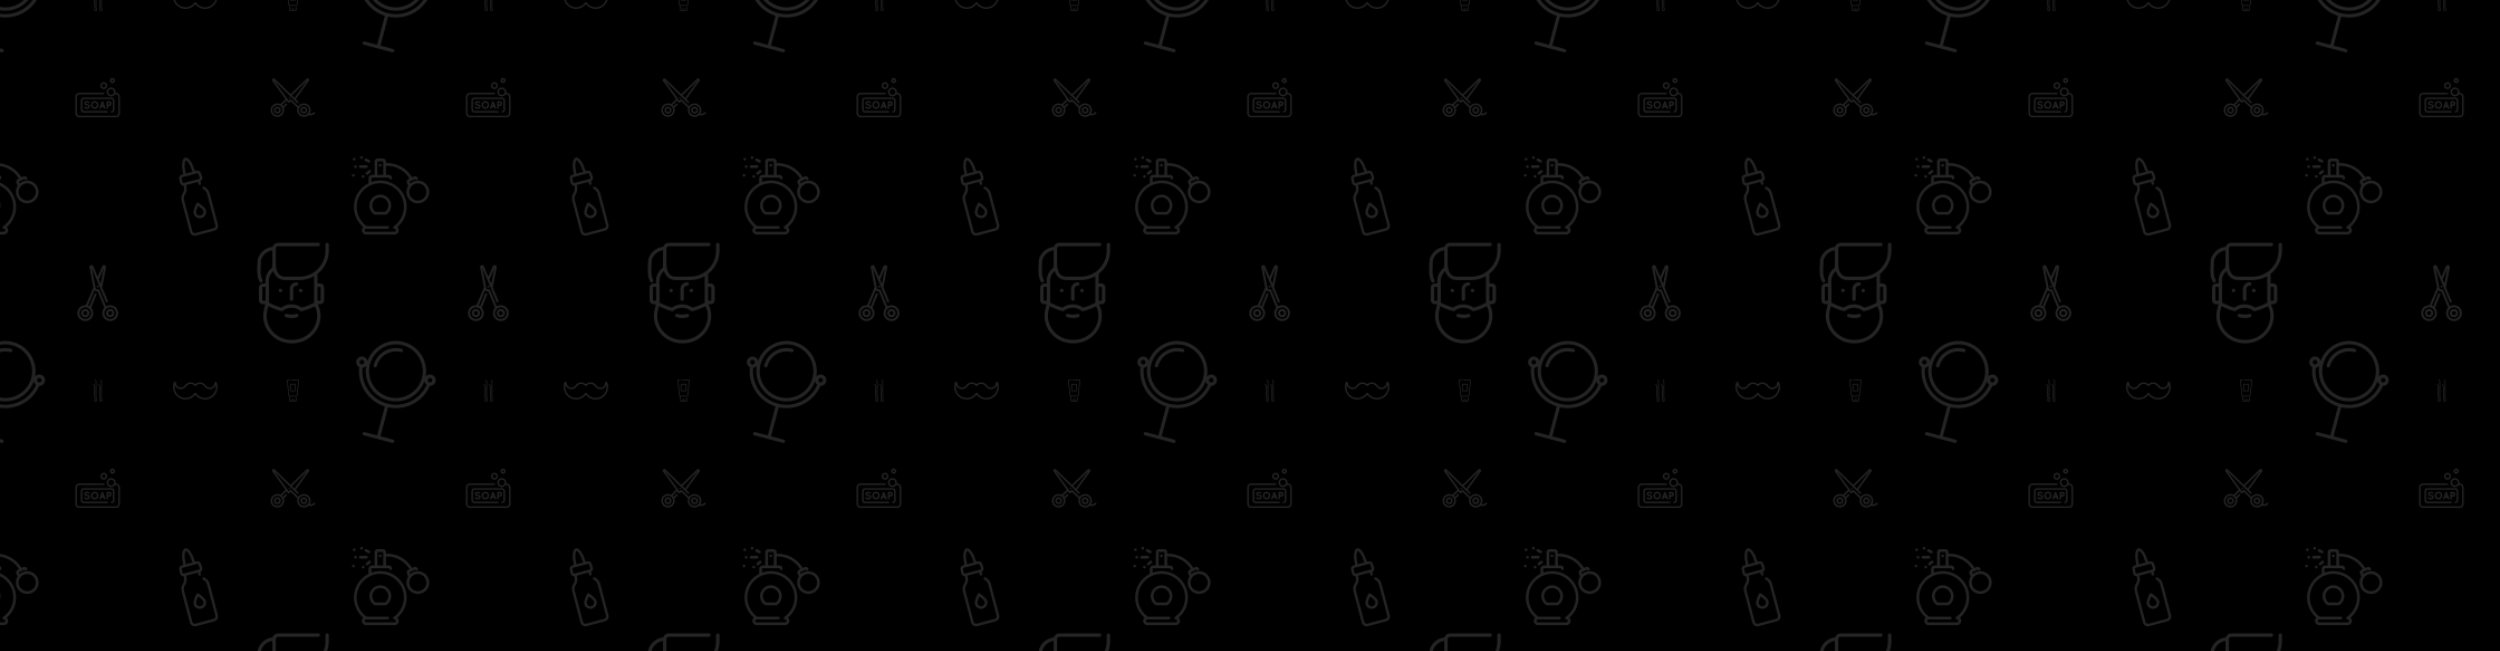 <svg xmlns="http://www.w3.org/2000/svg" xmlns:xlink="http://www.w3.org/1999/xlink" xmlns:fi="http://pattern.flaticon.com/" x="0" y="0" width="1920" height="500" viewBox="0 0 2240 583.333"><rect x="0px" y="0px" width="100%" height="100%" opacity="1" fill="#000000"/><defs><g transform="matrix(0.17 0.045 -0.045 0.17 318.18 294.887)" id="L1_225"><path fill="#252525" d="M255.875,36.15c-64.95,0-117.79,52.84-117.79,117.79c0,4.755,3.854,8.608,8.608,8.608c4.754,0,8.608-3.853,8.608-8.608    c0-55.456,45.117-100.574,100.574-100.574c4.754,0,8.608-3.853,8.608-8.608C264.484,40.003,260.629,36.15,255.875,36.15z"/><path fill="#252525" d="M462.227,142.696c-6.199-14.699-23.203-21.611-37.901-15.413c-6.89,2.906-12.07,8.186-14.99,14.489    C403.111,62.555,336.662,0,255.875,0c-80.629,0-146.97,62.308-153.419,141.302c-6.659-13.735-23.043-20.018-37.269-14.019    c-14.699,6.199-21.615,23.203-15.414,37.901c3.004,7.121,8.6,12.646,15.759,15.557c1.358,0.552,2.742,0.995,4.141,1.334    c13.291,88.953,87.781,155.928,177.594,159.97v152.738h-66.496c-4.754,0-8.608,3.853-8.608,8.608s3.854,8.608,8.608,8.608h150.474    c4.754,0,8.608-3.853,8.608-8.608s-3.854-8.608-8.608-8.608h-66.761V342.045c89.81-4.04,164.273-70.982,177.586-159.914    c1.607-0.374,3.194-0.879,4.745-1.533C461.511,174.398,468.427,157.396,462.227,142.696z M255.875,17.216    c75.39,0,136.725,61.334,136.725,136.724c0,75.391-61.334,136.725-136.725,136.725S119.151,229.331,119.151,153.94    C119.151,78.55,180.484,17.216,255.875,17.216z M80.984,164.734c-5.95,2.515-12.836-0.288-15.348-6.24    c-1.217-2.883-1.237-6.067-0.057-8.966c1.179-2.899,3.416-5.166,6.3-6.383c1.482-0.626,3.021-0.921,4.537-0.921    c4.572,0,8.925,2.693,10.81,7.161C89.737,155.338,86.937,162.223,80.984,164.734z M255.875,325.026    c-84.595,0-155.935-61.441-168.972-144.126c0.257-0.1,0.517-0.195,0.772-0.303c6.732-2.84,11.823-7.947,14.777-14.058    c6.431,79.013,72.781,141.342,153.422,141.342c80.799,0,147.256-62.574,153.464-141.807c3.086,6.682,8.48,11.88,15.332,14.667    c0.063,0.025,0.127,0.047,0.19,0.072C411.861,263.549,340.518,325.026,255.875,325.026z M440.122,164.735    c-5.95,2.512-12.836-0.289-15.348-6.241v0.001c-2.511-5.953,0.289-12.839,6.242-15.349c5.951-2.511,12.836,0.29,15.348,6.242    C448.875,155.339,446.074,162.225,440.122,164.735z"/></g><g transform="matrix(0.039 0 0 0.039 252.5 340)" id="L1_226"><path fill="#252525" d="M388.333,8.339c-4.781-5.299-11.616-8.337-18.754-8.337H226.438c-5.02,0-9.087,4.069-9.087,9.087s4.068,9.087,9.087,9.087    H369.58c2.032,0,3.901,0.831,5.263,2.34c1.362,1.51,1.997,3.453,1.79,5.475l-35.107,341.661c-0.31,3.024-2.838,5.305-5.878,5.305    H176.353c-3.04,0-5.568-2.28-5.878-5.305L135.369,25.99c-0.208-2.021,0.428-3.966,1.79-5.475c1.362-1.508,3.231-2.34,5.263-2.34    h40.286c5.02,0,9.087-4.069,9.087-9.087S187.728,0,182.708,0h-40.286c-7.138,0-13.973,3.039-18.755,8.337    c-4.782,5.298-7.106,12.41-6.378,19.51l35.107,341.661c1.115,10.855,9.239,19.351,19.624,21.227v88.821    c0,17.89,14.555,32.445,32.445,32.445h103.069c17.891,0,32.445-14.555,32.445-32.445V421.31c0-5.019-4.068-9.087-9.087-9.087    c-5.02,0-9.087,4.069-9.087,9.087v58.246c0,7.868-6.402,14.271-14.271,14.271H204.465c-7.868,0-14.271-6.402-14.271-14.271V391.13    h145.453c12.391,0,22.692-9.296,23.956-21.622l35.107-341.661C395.441,20.748,393.117,13.636,388.333,8.339z"/><path fill="#252525" d="M293.95,453.455h-75.898c-5.02,0-9.087,4.069-9.087,9.087c0,5.019,4.067,9.087,9.087,9.087h75.898    c5.02,0,9.087-4.069,9.087-9.087C303.037,457.524,298.969,453.455,293.95,453.455z"/><path fill="#252525" d="M303.114,99.553H208.39c-10.156,0-18.418,8.262-18.418,18.418v133.378c0,10.156,8.262,18.418,18.418,18.418h94.725    c10.156,0,18.418-8.262,18.418-18.418V117.971C321.532,107.815,313.27,99.553,303.114,99.553z M303.358,251.349    c0,0.135-0.109,0.244-0.244,0.244H208.39c-0.134,0-0.244-0.109-0.244-0.244V117.971c0-0.135,0.109-0.244,0.244-0.244h94.725    c0.134,0,0.244,0.109,0.244,0.244V251.349z"/></g><g transform="matrix(0.039 0 0 0.039 77.5 340)" id="L1_227"><path fill="#252525" d="M239.14,469.809l-3.852-12.209c-4.782-15.165-7.208-30.919-7.208-46.825V45.817c0-15.965-6.892-31.149-18.907-41.664    l-2.18-1.906c-3.777-3.303-9.518-2.919-12.823,0.858c-3.304,3.778-2.92,9.519,0.858,12.823l2.179,1.905    c8.07,7.062,12.698,17.261,12.698,27.985v364.96c0,17.762,2.708,35.355,8.052,52.291l3.851,12.208    c1.483,4.704,0.463,9.758-2.729,13.517c-2.829,3.332-6.973,5.167-11.329,5.024c-4.369-0.139-8.373-2.232-10.983-5.738    l-0.193-0.259c-2.427-3.261-3.348-7.415-2.526-11.397l9.568-46.333c2.122-10.27-0.097-21.098-6.087-29.708l-8.869-12.743    c-4.812-6.914-4.812-16.204,0-23.116l4.098-5.887c9.377-13.475,9.153-31.422-0.556-44.656l-4.105-5.597    c-5.251-7.159-5.251-16.778,0-23.936l3.94-5.372c9.838-13.413,9.949-31.518,0.277-45.052l-3.939-5.511    c-5.03-7.037-5.03-16.493,0-23.531l4.918-6.881c9.046-12.655,9.589-29.372,1.386-42.589l-30.149-48.573    c-2.648-4.266-8.25-5.575-12.513-2.929c-4.265,2.648-5.576,8.249-2.929,12.513l30.149,48.573    c4.321,6.963,4.035,15.77-0.731,22.436l-4.918,6.881c-9.549,13.359-9.549,31.309,0,44.668l3.939,5.511    c5.095,7.129,5.036,16.668-0.147,23.734l-3.939,5.371c-9.968,13.588-9.968,31.846-0.001,45.435l4.106,5.598    c5.114,6.972,5.232,16.427,0.292,23.524l-4.098,5.888c-9.131,13.122-9.131,30.756,0.001,43.879l8.868,12.744    c3.155,4.534,4.324,10.239,3.207,15.65l-9.569,46.334c-1.87,9.057,0.225,18.505,5.745,25.922l0.193,0.259    c5.936,7.978,15.042,12.736,24.98,13.053c0.355,0.012,0.709,0.018,1.063,0.018c9.544,0,18.5-4.134,24.706-11.445    C240.194,492.001,242.515,480.508,239.14,469.809z"/><path fill="#252525" d="M362.759,469.809l-3.851-12.208c-4.782-15.169-7.208-30.923-7.208-46.825V45.817c0-15.964-6.891-31.149-18.907-41.664    l-2.18-1.906c-3.777-3.303-9.518-2.919-12.823,0.858c-3.304,3.778-2.92,9.519,0.858,12.823l2.177,1.905    c8.07,7.062,12.698,17.261,12.698,27.985v364.96c0,17.758,2.708,35.352,8.051,52.291l3.851,12.208    c1.483,4.705,0.464,9.758-2.729,13.517c-2.829,3.334-6.95,5.174-11.328,5.024c-4.369-0.139-8.374-2.232-10.969-5.718l-0.207-0.28    c-2.428-3.262-3.349-7.415-2.526-11.396c0.095-0.459,0.154-0.926,0.177-1.393l2.377-48.431h-0.001    c0.938-10.717,0.711-69.084-0.124-189.798c-0.126-18.227-0.242-35.012-0.324-48.772c-0.116-19.903-5.729-39.365-16.23-56.284    l-15.398-24.808c-2.647-4.266-8.249-5.575-12.513-2.929c-4.265,2.647-5.576,8.249-2.929,12.513l15.398,24.808    c8.732,14.071,13.4,30.256,13.497,46.807c0.08,13.764,0.196,30.557,0.324,48.791c0.493,71.269,1.237,178.857,0.267,187.686    c-0.062,0.362-0.103,0.728-0.121,1.094l-2.346,47.786c-1.608,8.827,0.52,17.961,5.875,25.155l0.207,0.28    c5.937,7.978,15.044,12.736,24.983,13.053c0.354,0.012,0.706,0.018,1.06,0.018c9.544,0,18.5-4.135,24.705-11.445    C363.813,492.003,366.134,480.509,362.759,469.809z"/></g><g transform="matrix(0.078 0 0 0.078 67.5 67.5)" id="L1_228"><path fill="#252525" d="M466.978,200.728h-4.441c1.979-9.991,0.948-20.341-3.098-29.933c-11.044-26.178-41.322-38.49-67.5-27.451    c-26.178,11.042-38.491,41.322-27.45,67.5c5.349,12.681,15.316,22.52,28.065,27.705c6.27,2.55,12.844,3.823,19.415,3.823    c6.79,0,13.576-1.361,20.02-4.078c9.879-4.167,18.021-11.146,23.593-20.049h11.397c15.166,0,27.506,12.339,27.506,27.506v191.075    c0,15.166-12.339,27.507-27.506,27.507H45.023c-15.166,0-27.506-12.339-27.506-27.507V245.752    c0-15.166,12.339-27.506,27.506-27.506H326.87c4.837,0,8.759-3.922,8.759-8.759c0-4.837-3.922-8.759-8.759-8.759H45.023    C20.197,200.728,0,220.926,0,245.752v191.075c0,24.827,20.197,45.024,45.023,45.024h421.954c24.825,0,45.023-20.197,45.023-45.024    V245.752C512,220.926,491.803,200.728,466.978,200.728z M443.466,203.632c-3.422,8.414-9.915,14.994-18.286,18.523    c-8.369,3.53-17.613,3.591-26.028,0.168c-8.414-3.422-14.992-9.916-18.523-18.286c-7.288-17.278,0.84-37.264,18.117-44.551    c4.303-1.815,8.77-2.674,13.171-2.674c13.271,0,25.908,7.816,31.38,20.792C446.828,185.973,446.887,195.216,443.466,203.632z"/><path fill="#252525" d="M416.056,254.992H95.944c-18.063,0-32.757,14.695-32.757,32.757v107.079c0,18.063,14.695,32.757,32.757,32.757h271.458    c4.837,0,8.759-3.92,8.759-8.759s-3.922-8.759-8.759-8.759H95.944c-8.404,0-15.24-6.836-15.24-15.24V287.749    c0-8.402,6.836-15.24,15.24-15.24h320.111c8.404,0,15.24,6.836,15.24,15.24v107.079c0,8.402-6.836,15.24-15.24,15.24    c-4.837,0-8.759,3.92-8.759,8.759s3.922,8.759,8.759,8.759c18.063,0,32.757-14.695,32.757-32.757V287.749    C448.813,269.687,434.118,254.992,416.056,254.992z"/><path fill="#252525" d="M363.813,102.608c-8.594-20.374-32.159-29.961-52.537-21.365c-20.373,8.593-29.957,32.161-21.364,52.535    c4.163,9.869,11.921,17.528,21.843,21.563c4.88,1.985,9.996,2.977,15.11,2.977c5.284,0,10.566-1.059,15.581-3.174    c9.87-4.163,17.528-11.921,21.564-21.843C368.047,123.378,367.977,112.478,363.813,102.608z M347.784,126.7    c-2.273,5.588-6.585,9.957-12.144,12.302c-5.558,2.344-11.697,2.385-17.285,0.111c-5.589-2.273-9.958-6.585-12.303-12.144    c-4.838-11.474,0.559-24.747,12.033-29.587c5.559-2.346,11.697-2.385,17.286-0.112c5.588,2.273,9.957,6.585,12.302,12.144    C350.017,114.973,350.058,121.111,347.784,126.7z"/><path fill="#252525" d="M453.309,48.162c-3.056-7.245-8.75-12.866-16.034-15.829c-7.284-2.963-15.284-2.91-22.531,0.146    c-7.245,3.056-12.866,8.75-15.829,16.034c-2.962,7.284-2.91,15.286,0.146,22.531c3.056,7.244,8.75,12.866,16.034,15.827    c3.583,1.457,7.339,2.185,11.093,2.185c3.878,0,7.757-0.778,11.438-2.33c7.245-3.056,12.866-8.75,15.829-16.034    C456.417,63.409,456.365,55.408,453.309,48.162z M430.818,70.587c-6.054,2.556-13.061-0.294-15.616-6.351    c-2.554-6.056,0.295-13.062,6.352-15.616c1.508-0.636,3.074-0.938,4.616-0.938c4.651,0,9.081,2.74,10.999,7.288    C439.724,61.027,436.874,68.033,430.818,70.587z"/><path fill="#252525" d="M165.515,346.485c-2.65-4.261-6.817-7.738-12.757-10.634c-4.466-2.122-10.028-3.819-17.005-5.185l-0.415-0.033    c-6.107-1.144-11.273-2.956-14.191-4.978c-1.276-0.884-2.256-1.812-2.756-2.612c-0.355-0.568-0.576-1.175-0.576-2.438    c0-2.194,1.299-4.268,3.858-6.165c3.211-2.379,7.739-3.743,12.422-3.743c6.736,0,12.31,3.35,18.381,7.399    c1.794,1.195,3.932,1.606,6.025,1.154c2.079-0.448,3.842-1.685,4.92-3.415c2.455-3.528,1.503-8.451-2.169-11.007l-0.308-0.199    c-6.324-4.094-14.984-9.7-26.849-9.7c-8.098,0-15.847,2.381-21.838,6.715c-6.563,4.851-10.327,11.761-10.327,18.958    c0,3.884,1.048,7.614,3.034,10.789c2.603,4.143,6.612,7.517,11.913,10.027c4.234,2.008,9.444,3.585,15.928,4.827l0.406,0.03    c6.681,1.26,12.386,3.211,15.66,5.356c1.417,0.945,2.394,1.914,3.075,3.049c0.615,1.025,0.833,1.796,0.833,2.945    c-0.001,2.642-1.499,5.079-4.454,7.245c-3.561,2.611-8.661,4.11-14.015,4.11c-8.014,0.084-16.745-4.703-21.827-8.861    c-1.641-1.342-3.717-1.975-5.841-1.77c-2.138,0.202-4.056,1.217-5.399,2.858l-0.03,0.039c-2.66,3.442-2.104,8.468,1.262,11.222    c7.077,5.586,18.345,12.273,31.859,12.398c8.697,0,16.964-2.555,23.262-7.182c7.033-5.064,11.066-12.373,11.066-20.055    C168.663,353.691,167.544,349.732,165.515,346.485z"/><path fill="#252525" d="M253.072,308.359c-7.525-8.408-18.746-13.429-30.02-13.429c-11.649,0-22.852,4.893-30.729,13.415    c-7.981,8.496-12.377,19.723-12.377,31.613c0,12.018,4.399,23.249,12.375,31.612c8.001,8.526,19.201,13.415,30.729,13.415    c11.166,0,22.389-5.023,29.998-13.405c8.142-8.537,12.625-19.766,12.625-31.622C265.674,328.239,261.199,317.018,253.072,308.359z     M240.764,359.679c-4.873,5.224-11.164,8.1-17.712,8.1c-6.958,0-13.249-2.8-18.221-8.128c-4.878-4.994-7.676-12.171-7.676-19.692    c0-7.48,2.803-14.708,7.703-19.841c4.871-5.22,11.162-7.979,18.193-7.979c6.62,0,12.911,2.834,17.712,7.977    c4.896,5.254,7.704,12.486,7.704,19.842C248.467,347.357,245.664,354.54,240.764,359.679z"/><path fill="#252525" d="M345.627,373.604l-26.585-70.851c-1.348-3.293-4.56-5.434-7.991-5.298c-3.395-0.134-6.666,2.049-8.012,5.344    l-26.582,70.849c-1.533,4.446,0.663,9.219,5.068,10.888c0.921,0.307,1.823,0.451,2.839,0.451c3.466,0,6.556-2.079,7.89-5.34    l5.463-14.494h26.787l5.455,14.475c1.167,3.206,4.292,5.36,7.778,5.36c0.642,0,1.879-0.063,2.906-0.474    C344.979,382.867,347.177,378.094,345.627,373.604z M303.844,348.423l7.204-19.124l7.205,19.124H303.844z"/><path fill="#252525" d="M388.586,297.335h-21.518c-4.612,0-8.363,3.752-8.363,8.363v70.924c0,4.611,3.751,8.363,8.363,8.363    c4.678,0,8.484-3.752,8.484-8.363v-24.335h13.034c15.217,0,27.597-12.273,27.597-27.356    C416.183,309.715,403.803,297.335,388.586,297.335z M388.586,335.441h-13.034v-21.259h13.034c5.924,0,10.646,4.735,10.751,10.719    C399.231,330.81,394.508,335.441,388.586,335.441z"/></g><g transform="matrix(0.078 0 0 0.078 242.5 67.5)" id="L1_229"><path fill="#252525" d="M77.327,360.177c-21.89,0-39.698,17.808-39.698,39.698c0,21.89,17.808,39.698,39.698,39.698    c21.89,0,39.698-17.808,39.698-39.698C117.025,377.985,99.218,360.177,77.327,360.177z M77.327,420.964    c-11.629,0-21.089-9.461-21.089-21.089c0-11.629,9.46-21.089,21.089-21.089c11.629,0,21.089,9.46,21.089,21.089    C98.417,411.503,88.958,420.964,77.327,420.964z"/><path fill="#252525" d="M381.919,360.177c-21.89,0-39.698,17.808-39.698,39.698c0,21.89,17.808,39.698,39.698,39.698    c21.89,0,39.698-17.808,39.698-39.698C421.617,377.985,403.809,360.177,381.919,360.177z M381.919,420.964    c-11.629,0-21.089-9.461-21.089-21.089c0-11.629,9.46-21.089,21.089-21.089c11.629,0,21.089,9.46,21.089,21.089    C403.009,411.503,393.548,420.964,381.919,420.964z"/><path fill="#252525" d="M508.771,423.221c-3.892-3.353-9.767-2.918-13.123,0.974l-0.732,0.85c-11.815,13.702-29.956,19.128-46.842,14.849    c7.257-11.999,11.174-25.828,11.174-40.018c0-42.639-34.69-77.327-77.327-77.327c-26.436,0-49.807,13.342-63.758,33.638    l-81.235-78.211c-3.509-3.379-9.03-3.479-12.659-0.231l-16.471,14.743L35.211,53.825c-0.036-0.051-0.066-0.096-0.089-0.133    c0.069-0.081,0.165-0.162,0.254-0.22c0.034,0.029,0.074,0.065,0.119,0.109l270.927,264.91c3.676,3.591,9.566,3.522,13.157-0.154    c3.591-3.676,3.522-9.566-0.154-13.157l-31.792-31.282L439.106,64.74c5.867-8.101,4.628-18.721-2.944-25.255    c-7.572-6.535-18.261-6.203-25.414,0.786L229.624,217.225L48.498,40.27c-7.154-6.991-17.842-7.321-25.414-0.787    s-8.81,17.156-2.948,25.25l151.349,209.293l-58.575,57.227c-10.659-5.55-22.754-8.706-35.58-8.706    C34.69,322.547,0,357.235,0,399.875c0,18.505,6.641,36.413,18.698,50.421c14.717,17.1,36.086,26.908,58.631,26.908    c42.639,0,77.327-34.69,77.327-77.327c0-9.282-1.646-18.185-4.658-26.439l36.232-34.882c3.702-3.564,3.813-9.454,0.249-13.155    c-3.564-3.702-9.454-3.813-13.155-0.249l-32.237,31.036c-3.594-5.228-7.815-9.989-12.551-14.183l53.973-52.73l16.261,22.486    c1.544,2.136,3.923,3.516,6.543,3.799c2.616,0.282,5.238-0.561,7.201-2.319l17.729-15.869l79.007,76.066    c-3.012,8.252-4.658,17.157-4.658,26.439c0,42.639,34.69,77.327,77.327,77.327c20.18,0,39.404-7.878,53.772-21.79    c7.755,3.043,15.837,4.547,23.855,4.547c18.512,0,36.65-7.905,49.465-22.765l0.733-0.851    C513.098,432.45,512.662,426.575,508.771,423.221z M423.753,53.58c0.045-0.043,0.084-0.079,0.119-0.108    c0.089,0.056,0.185,0.139,0.254,0.218c-0.024,0.038-0.052,0.083-0.089,0.134L274.178,260.754l-31.24-30.521L423.753,53.58z     M136.047,399.875c0,32.378-26.341,58.719-58.719,58.719c-17.118,0-33.349-7.45-44.527-20.438    c-9.152-10.633-14.192-24.228-14.192-38.281c0-32.378,26.342-58.719,58.719-58.719    C109.705,341.155,136.047,367.496,136.047,399.875z M426.445,438.156c-11.179,12.989-27.408,20.438-44.527,20.438    c-32.376,0-58.718-26.341-58.718-58.719c0-32.378,26.342-58.719,58.719-58.719c32.377,0,58.719,26.341,58.719,58.719    C440.638,413.926,435.598,427.523,426.445,438.156z"/><circle fill="#252525" cx="216" cy="260" r="9"/></g><g transform="matrix(0.137 0 0 0.137 315 140)" id="L1_230"><path fill="#252525" d="M187.935,250.95c-39.146,0-70.992,31.846-70.992,70.992c0,23.241,11.409,45.045,30.521,58.328    c1.513,1.051,3.31,1.614,5.151,1.614h70.639c1.841,0,3.638-0.563,5.151-1.614c19.112-13.282,30.521-35.087,30.521-58.328    C258.927,282.796,227.081,250.95,187.935,250.95z M220.302,363.83h-64.737c-12.931-10.007-20.572-25.469-20.572-41.89    c0.002-29.19,23.751-52.939,52.941-52.939c29.191,0,52.939,23.748,52.939,52.939C240.874,338.362,233.233,353.823,220.302,363.83z    "/><path fill="#252525" d="M97.249,58.531c-0.023,0-0.047,0-0.07,0l-39.422,0.301c-4.985,0.039-8.995,4.11-8.958,9.095    c0.039,4.962,4.071,8.958,9.025,8.958c0.023,0,0.047,0,0.07,0l39.422-0.301c4.985-0.039,8.995-4.11,8.958-9.095    C106.236,62.526,102.203,58.531,97.249,58.531z"/><circle fill="#252525" cx="26" cy="68" r="9"/><circle fill="#252525" cx="17" cy="19" r="9"/><circle fill="#252525" cx="12" cy="125" r="9"/><path fill="#252525" d="M117.48,25.179l-19.298-9.816c-4.442-2.259-9.878-0.491-12.137,3.954c-2.26,4.443-0.49,9.878,3.952,12.137l19.298,9.816    c1.311,0.667,2.708,0.982,4.086,0.982c3.288,0,6.459-1.804,8.053-4.936C123.694,32.873,121.923,27.438,117.48,25.179z"/><circle fill="#252525" cx="65" cy="9" r="9"/><path fill="#252525" d="M124.751,93.025c-3.144-3.869-8.829-4.458-12.698-1.314l-16.805,13.651c-3.869,3.144-4.458,8.828-1.314,12.697    c1.784,2.196,4.387,3.335,7.012,3.335c2,0,4.013-0.661,5.687-2.021l16.805-13.651C127.306,102.578,127.894,96.894,124.751,93.025z    "/><circle fill="#252525" cx="76" cy="132" r="9"/><circle fill="#252525" cx="187" cy="59" r="9"/><path fill="#252525" d="M500.821,201.531c-17.648-37.044-62.144-52.826-99.189-35.178c-6.604,3.146-12.517,7.157-17.7,11.816l-4.997-10.489    c-0.215-0.453-0.15-0.859-0.058-1.12c0.093-0.261,0.298-0.617,0.751-0.833l35.382-16.855c0.729-0.35,1.605-0.037,1.953,0.692    c2.143,4.5,7.529,6.409,12.032,4.266c4.501-2.145,6.411-7.53,4.266-12.032c-2.242-4.707-6.184-8.258-11.098-10.001    c-4.914-1.743-10.212-1.467-14.919,0.775l-11.219,5.345c-17.508-29.48-42.578-53.649-72.982-70.198    c-30.244-16.462-63.95-24.363-98.049-23.124V33.575c0-10.117-8.23-18.348-18.346-18.348h-37.526    c-10.117,0-18.346,8.231-18.346,18.348v87.898h-18.253c-11.613,0-21.062,9.449-21.062,21.062v33.742    c-56.924,28.249-96.149,86.989-96.149,154.728c0,51.169,22.75,99.475,61.553,132.132c-5.927,5.102-9.691,12.65-9.691,21.065    c0,15.328,12.47,27.798,27.798,27.798h185.827c15.328,0,27.798-12.47,27.798-27.798c0-8.391-3.743-15.92-9.64-21.021    c38.834-32.657,61.603-80.985,61.603-132.175c0-95.185-77.439-172.624-172.624-172.624c-20.497,0-40.167,3.599-58.422,10.184    v-26.031c0-1.658,1.35-3.009,3.009-3.009H159.8h56.166h27.279c1.658,0,3.009,1.35,3.009,3.009c0,4.985,4.041,9.026,9.026,9.026    c4.985,0,9.026-4.041,9.026-9.026c0-11.613-9.449-21.062-21.062-21.062h-18.253V62.656c31.086-1.247,61.84,5.91,89.42,20.922    c27.049,14.721,49.426,36.099,65.234,62.144l-7.784,3.708c-9.717,4.629-13.856,16.299-9.227,26.016l8.476,17.793    c-13.463,20.963-16.139,48.207-4.659,72.305c12.74,26.746,39.477,42.407,67.299,42.407c10.714,0,21.59-2.323,31.89-7.228    C502.688,283.072,518.469,238.576,500.821,201.531z M187.936,176.433c85.229-0.001,154.57,69.339,154.57,154.57    c0,50.082-24.353,97.094-65.206,126.102c-3.248,1.366-5.529,4.578-5.529,8.323c0,4.985,4.041,9.026,9.026,9.026    c5.374,0,9.745,4.371,9.745,9.745c0,5.374-4.371,9.745-9.745,9.745H94.971c-5.374,0-9.745-4.371-9.745-9.745    c0-5.374,4.371-9.745,9.745-9.745h115.316h26.074c4.985,0,9.026-4.041,9.026-9.026c0-4.985-4.041-9.026-9.026-9.026h-26.073    H97.561c-40.252-29.061-64.196-75.725-64.196-125.398C33.365,245.774,102.706,176.433,187.936,176.433z M206.94,54.029    c0,0.004,0,0.008,0,0.012v67.429h-38.113V33.575c0-0.162,0.131-0.295,0.294-0.295h37.526c0.162,0,0.294,0.132,0.294,0.295V54.029z     M486.76,252.376c-5.032,14.189-15.289,25.57-28.881,32.045c-7.802,3.716-16.037,5.476-24.153,5.475    c-21.072-0.001-41.324-11.863-50.974-32.12c-6.475-13.591-7.27-28.892-2.237-43.081c1.979-5.581,4.777-10.717,8.256-15.302    c0.01-0.013,0.02-0.025,0.03-0.039c5.365-7.055,12.363-12.785,20.595-16.706c7.802-3.716,16.037-5.475,24.153-5.475    c21.071,0,41.324,11.863,50.974,32.119C490.997,222.888,491.793,238.187,486.76,252.376z"/></g><path fill="#252525" d="M501.546,161.19c-2.248-5.548-7.922-8.608-13.78-7.432c-5.895,1.175-9.974,6.198-9.921,12.205l0.001,0.147    c0,30.7-24.977,55.676-55.678,55.676c-18.664,0-35.998-9.286-46.366-24.841c-0.039-0.058-0.078-0.116-0.12-0.173l-2.284-3.257    c-0.053-0.076-0.108-0.152-0.164-0.225c-15.56-20.766-40.338-32.646-66.285-31.732c-18.938,0.655-37.038,8.246-50.95,21.137    c-13.912-12.891-32.012-20.482-50.95-21.137c-25.925-0.915-50.725,10.966-66.285,31.732c-0.056,0.075-0.11,0.149-0.164,0.225    l-2.284,3.257c-0.04,0.058-0.079,0.116-0.12,0.173c-10.368,15.555-27.701,24.841-46.366,24.841    c-30.7,0-55.678-24.976-55.678-55.676v-0.14c0.055-6.013-4.025-11.036-9.92-12.213c-5.866-1.174-11.532,1.885-13.78,7.43    C3.518,178.303,0,196.422,0,215.043c0,38.466,15.257,74.682,42.961,101.977c27.718,27.307,64.178,42.002,102.665,41.455    c43.337-0.646,83.732-20.802,110.373-54.515c26.641,33.713,67.037,53.869,110.373,54.515c0.724,0.011,1.444,0.017,2.167,0.017    c37.688,0,73.303-14.678,100.499-41.472C496.742,289.725,512,253.508,512,215.043C512,196.422,508.483,178.303,501.546,161.19z     M456.565,304.359c-24.3,23.939-56.264,36.812-89.928,36.346c-41.686-0.621-80.27-21.855-103.209-56.8    c-1.642-2.501-4.435-4.01-7.429-4.01s-5.786,1.507-7.429,4.01c-22.94,34.943-61.524,56.178-103.209,56.8    c-33.702,0.463-65.627-12.406-89.928-36.346c-24.285-23.927-37.66-55.648-37.66-89.316c0-8.558,0.847-16.992,2.527-25.242    c9.878,28.911,37.317,49.758,69.531,49.758c24.584,0,47.414-12.209,61.094-32.662l2.145-3.058    c12.081-16.05,31.277-25.221,51.367-24.52c17.187,0.595,33.505,8.596,44.772,21.951c1.688,2.001,4.174,3.157,6.793,3.157    s5.104-1.155,6.793-3.157c11.266-13.355,27.585-21.356,44.771-21.951c20.119-0.68,39.285,8.471,51.367,24.52l2.145,3.058    c13.679,20.455,36.51,32.662,61.094,32.662c32.215,0,59.652-20.847,69.531-49.758c1.68,8.248,2.527,16.683,2.527,25.242    C494.227,248.711,480.852,280.432,456.565,304.359z" transform="matrix(0.078 0 0 0.078 155 330)" id="L1_231"/><g transform="matrix(0.132 -0.035 0.035 0.132 132.134 150.252)" id="L1_232"><path fill="#252525" d="M263.724,308.11c-1.596-1.74-3.85-2.731-6.211-2.731c-2.36,0-4.615,0.991-6.211,2.731    c-5.917,6.453-35.436,39.689-35.436,60.272c0,22.964,18.683,41.647,41.647,41.647s41.647-18.682,41.647-41.647    C299.16,347.799,269.641,314.563,263.724,308.11z M257.514,393.177c-13.673,0-24.795-11.122-24.795-24.795    c0-8.781,12.995-27.657,24.795-41.77c11.8,14.113,24.795,32.989,24.795,41.77C282.308,382.053,271.186,393.177,257.514,393.177z"/><path fill="#252525" d="M351.102,281.57c0.042-28.114,0.063-42.225-22.788-65.078c-3.291-3.291-8.626-3.292-11.915,0    c-3.292,3.291-3.292,8.626-0.001,11.915c17.906,17.906,17.893,26.783,17.854,53.136l-0.003,3.82l0.006,193.485    c0,4.353-1.695,8.446-4.772,11.523s-7.17,4.774-11.523,4.774h-123.91c-8.985,0-16.296-7.31-16.296-16.296V285.366l-0.002-2.913    c-0.024-27.287-0.029-34.62,19.394-54.043c18.048-18.048,19.673-40.563,18.756-53.542h79.765v14.262    c0,4.667,3.784,8.451,8.451,8.451c4.668,0,8.451-3.784,8.451-8.451v-14.647c4.908-0.877,9.469-3.307,12.898-7.004    c4.357-4.695,6.58-11.05,6.104-17.438l-2.082-27.779c-0.224-11.203-10.728-20.256-23.608-20.256h-8.654    c-3.03-10.896-4.585-22.139-4.585-33.455c0-9.703-3.695-25.785-8.985-39.107C275.893,9.907,266.443,0,255.564,0    c-25.09,0-37.017,57.01-37.074,71.314c0,0.019,0,0.039,0,0.058c0,10.254-1.161,20.521-3.45,30.514l-0.027,0.119h-8.62    c-12.896,0-23.411,9.075-23.61,20.295l-1.864,27.927c-0.424,6.355,1.829,12.667,6.18,17.319c3.194,3.414,7.359,5.747,11.865,6.752    c0.957,9.276,0.645,27.81-13.739,42.193c-24.366,24.366-24.354,37.405-24.329,65.974l0.002,196.385    c0,18.278,14.869,33.148,33.148,33.148h123.909c8.854,0,17.179-3.448,23.439-9.709c6.261-6.261,9.71-14.586,9.709-23.441    l-0.006-193.484L351.102,281.57z M235.342,71.429c0-0.005,0-0.009,0-0.015c0-6.384,2.782-20.598,7.434-33.337    c6.159-16.86,11.692-21.034,12.788-21.226c1.324,0,6.725,4.459,12.427,18.814c4.88,12.287,7.796,26.369,7.796,32.885    c0,11.285,1.348,22.507,4.007,33.455h-47.543C234.298,91.953,235.337,81.686,235.342,71.429z M197.734,151.351l1.88-28.164    c0.012-0.188,0.019-0.374,0.019-0.562c0-1.5,2.696-3.768,6.761-3.768h13.339c0.631,0.149,1.282,0.23,1.943,0.23h69.281    c0.665,0,1.32-0.079,1.955-0.23h12.969c4.064,0,6.76,2.268,6.76,3.768c0,0.21,0.008,0.42,0.024,0.629l2.101,28.045    c0.131,1.754-0.454,3.429-1.65,4.717c-1.195,1.288-2.822,1.998-4.58,1.998h-2.093H206.208h-2.238c-1.748,0-3.368-0.703-4.562-1.98    C198.211,154.758,197.617,153.095,197.734,151.351z"/></g><g transform="matrix(0.098 0 0 0.098 62.5 237.5)" id="L1_233"><path fill="#252525" d="M384.57,404.636c-19.152-8.077-41.308,0.931-49.387,20.085c-8.079,19.154,0.931,41.309,20.085,49.386    c4.769,2.011,9.722,2.964,14.601,2.964c14.711,0,28.719-8.664,34.787-23.049C412.732,434.87,403.723,412.715,384.57,404.636z     M387.165,446.646c-4.011,9.51-15.012,13.981-24.52,9.972c-4.606-1.942-8.18-5.563-10.064-10.194    c-1.884-4.632-1.851-9.719,0.091-14.325c3.013-7.142,9.967-11.443,17.272-11.443c2.422,0,4.882,0.473,7.25,1.472    C386.702,426.136,391.175,437.137,387.165,446.646z"/><path fill="#252525" d="M437.191,412.014c-7.308-17.969-21.176-32.018-39.05-39.556c-22.477-9.479-47.089-6.726-66.42,5.202l-61.744-150.744    c-1.907-4.654-7.113-7.012-11.866-5.378c-4.573,1.573-9.597,1.086-13.783-1.332c-4.187-2.417-7.118-6.526-8.044-11.271    l-1.208-6.197c-0.003-0.015-0.006-0.03-0.009-0.047L200.365,24.741l46.844,111.452c0.001,0.005,0.004,0.009,0.006,0.014    l30.274,72.029c0.005,0.013,0.01,0.025,0.015,0.038L331.309,337.4c2.031,4.831,7.593,7.103,12.427,5.072    c4.831-2.031,7.103-7.594,5.072-12.427l-52.703-126.507l35.344-181.242c2.087-9.417-3.036-18.377-12.239-21.353    c-9.267-2.998-18.728,1.344-22.502,10.321l-40.709,96.854l-40.709-96.854c-3.772-8.976-13.235-13.321-22.501-10.321    c-9.205,2.976-14.327,11.938-12.239,21.355l35.342,181.239l-68.669,163.377c-11.271-0.812-22.654,1.022-33.367,5.541    c-17.874,7.539-31.741,21.587-39.049,39.556c-7.308,17.969-7.18,37.709,0.358,55.582c6.754,16.014,19.036,29.085,34.583,36.806    c10.179,5.057,21.249,7.598,32.336,7.596c9.581,0,19.178-1.898,28.22-5.712c17.873-7.539,31.741-21.588,39.049-39.557    s7.18-37.709-0.358-55.582c-3.289-7.796-7.817-14.828-13.367-20.889l49.384-120.567c1.987-4.85-0.335-10.393-5.186-12.38    c-4.852-1.987-10.393,0.337-12.38,5.186l-47.153,115.122c-3.431-2.113-7.049-3.972-10.855-5.52    c-1.087-0.442-2.182-0.854-3.281-1.243l59.574-141.738c2.57,2.962,5.633,5.519,9.106,7.523c6.28,3.627,13.441,5.221,20.532,4.682    l61.021,148.978c-5.484,5.972-10.058,12.957-13.386,20.844c-15.562,36.896,1.794,79.576,38.692,95.139    c9.044,3.814,18.639,5.714,28.22,5.714c11.086,0,22.156-2.542,32.336-7.598c15.547-7.723,27.828-20.794,34.583-36.806    C444.373,449.723,444.499,429.983,437.191,412.014z M311.626,24.774l-28.732,147.335l-16.601-39.497L311.626,24.774z     M177.729,399.258c0.161,0.161,0.333,0.311,0.506,0.462c5.668,5.162,10.202,11.531,13.269,18.806    c5.569,13.202,5.663,27.783,0.264,41.055c-5.397,13.273-15.641,23.648-28.842,29.218c-14.409,6.079-30.713,5.57-44.737-1.396    c-11.479-5.701-20.547-15.355-25.536-27.183c-5.569-13.202-5.663-27.783-0.264-41.055c5.397-13.272,15.641-23.648,28.842-29.216    c6.711-2.831,13.773-4.246,20.843-4.246c6.84,0,13.686,1.326,20.213,3.981C168.03,392.018,173.227,395.262,177.729,399.258z     M419.344,460.219c-4.988,11.828-14.058,21.482-25.536,27.183c-14.022,6.965-30.327,7.472-44.736,1.396    c-27.252-11.495-40.073-43.02-28.577-70.272c8.633-20.468,28.563-32.795,49.497-32.795c6.94,0,13.991,1.355,20.775,4.218    c13.202,5.568,23.445,15.945,28.843,29.216C425.007,432.437,424.913,447.017,419.344,460.219z"/><path fill="#252525" d="M176.816,424.721c-8.078-19.154-30.234-28.162-49.386-20.085c-9.279,3.914-16.477,11.205-20.271,20.534    c-3.794,9.328-3.727,19.575,0.186,28.853c3.914,9.279,11.205,16.477,20.534,20.271c4.587,1.867,9.397,2.798,14.205,2.798    c4.968,0,9.934-0.996,14.647-2.984c9.278-3.914,16.477-11.205,20.271-20.534C180.795,444.246,180.728,434,176.816,424.721z     M159.418,446.422c-1.883,4.631-5.458,8.252-10.065,10.196c-4.606,1.942-9.693,1.977-14.325,0.092    c-4.631-1.883-8.252-5.458-10.194-10.064s-1.975-9.693-0.092-14.325c1.883-4.631,5.458-8.252,10.065-10.196    c2.368-0.998,4.826-1.472,7.248-1.472c7.303,0,14.258,4.302,17.271,11.443C161.268,436.704,161.301,441.791,159.418,446.422z"/><circle fill="#252525" cx="256" cy="197" r="9"/></g><g transform="matrix(0.176 0 0 0.176 217.5 217.5)" id="L1_234"><path fill="#252525" d="M438.461,40.219V8.727c0-4.82-3.907-8.727-8.727-8.727c-4.82,0-8.727,3.908-8.727,8.727v31.491    c0,72.965-59.361,132.325-132.325,132.325h-72.227c-11.901,0-48.113,0-48.113-69.213v-4.62c0.256-14.241,0.176-28.41,0.085-42.307    c-0.036-5.428-0.07-10.968-0.085-16.512V28.755c0-6.23,5.069-11.3,11.3-11.3h205.005c4.82,0,8.727-3.908,8.727-8.727    S389.466,0,384.646,0H179.641c-12.98,0-23.976,8.649-27.536,20.485l-0.609,0.003c-1.541,0.014-2.896,0.332-4.059,0.867    c-27.862,4.129-53.285,22.408-65.612,48.123c-0.73,1.47-3.035,7.233-3.455,8.073c-0.108,0.216-0.207,0.436-0.297,0.661    c-2.927,7.315-2.952,14.331-2.952,20.534c-0.168,4.468-0.401,8.937-0.649,13.663c-1.449,27.628-3.089,58.942,10.847,85.516    c2.238,4.268,7.514,5.915,11.782,3.676c4.268-2.239,5.915-7.514,3.676-11.782c-11.713-22.335-10.27-49.869-8.874-76.496    c0.243-4.639,0.495-9.436,0.667-14.09c0.003-0.108,0.006-0.215,0.006-0.323c0-5.227,0-9.756,1.595-13.938    c0.668-1.385,2.882-6.92,3.301-7.759c0.023-0.045,0.045-0.092,0.068-0.137c9.976-20.859,30.724-35.596,53.339-38.587    c0.001,0.531,0.005,1.059,0.006,1.59V98.83c-0.173,9.343-0.493,18.689-1.078,27.962c-1.399,0.68-9.858,8.4-10.458,9    c-12.638,12.637-20.734,29.233-23.415,47.992c-0.021,0.148-0.038,0.296-0.051,0.443c-0.738,8.115-0.593,15.831-0.372,23.306    h-13.526c-10.857,0-19.688,8.832-19.688,19.688v65.891c0,10.857,8.832,19.688,19.688,19.688h12.991l-6.443,25.216    c-12.257,47.97,2.359,99.023,38.143,133.239C174.156,497.53,210.226,512,248.246,512c0.719,0,3.444,0,4.162,0    c38.018,0,74.09-14.47,101.569-40.744c35.784-34.216,50.401-85.269,38.143-133.239c-0.099-0.385-0.223-0.763-0.374-1.132    l-9.813-24.084h12.572c10.857,0,19.688-8.832,19.688-19.688v-65.891c0-10.857-8.832-19.688-19.688-19.688h-13.852V160.31    c0-0.621-0.068-1.225-0.191-1.811C415.728,131.07,438.461,88.251,438.461,40.219z M115.837,295.348h-13.851    c-1.232-0.001-2.234-1.003-2.234-2.234v-65.891c0-1.232,1.002-2.233,2.233-2.233h13.852V295.348z M380.653,224.989h13.852    c1.232,0,2.233,1.002,2.233,2.233v65.891c0,1.232-1.002,2.233-2.233,2.233h-13.852V224.989z M133.248,186.033    c2.117-14.521,8.226-27.331,17.697-37.135c2.29-1.496,3.823-3.358,4.997-4.785c0.045-0.055,0.086-0.102,0.13-0.157    c2.148,7.187,4.954,13.575,8.424,19.117c11.184,17.866,28.666,26.924,51.96,26.924h72.227c27.109,0,52.559-7.239,74.518-19.887    v46.151h-0.001v87.813v1.714l-23.658,10.925c-5.702,2.633-11.597,5.047-17.522,7.174c-7.078,2.541-14.366,4.733-21.718,6.531    c-14.163-10.936-32.462-16.912-52.055-16.912c-19.429,0-37.619,5.894-51.743,16.68c-13.663-3.411-26.995-8.156-39.689-14.129    l-23.519-11.067v-0.916v-81.358v-6.455c0-0.436-0.043-0.862-0.105-1.282c-0.047-1.914-0.102-3.802-0.159-5.655    C132.786,201.371,132.555,193.855,133.248,186.033z M341.914,458.64c-24.215,23.154-56.002,35.905-89.506,35.905    c-0.719,0-3.444,0-4.162,0c-33.503,0-65.29-12.751-89.506-35.905c-31.236-29.866-43.992-74.43-33.294-116.302l4.961-19.416    l18.974,8.929c15.092,7.102,31.018,12.596,47.332,16.333c2.715,0.621,5.562-0.09,7.666-1.913    c11.22-9.729,27.209-15.309,43.867-15.309c16.789,0,32.861,5.649,44.095,15.501c1.608,1.409,3.659,2.166,5.754,2.166    c0.635,0,1.276-0.07,1.909-0.212c9.446-2.118,18.837-4.843,27.912-8.1c6.405-2.299,12.779-4.908,18.944-7.756l20.432-9.435    l8.062,19.783C385.792,384.614,373.008,428.909,341.914,458.64z"/><path fill="#252525" d="M274.161,201.011c-19.102,0-34.643,15.54-34.643,34.643v51.618c0,4.82,3.908,8.727,8.727,8.727s8.727-3.907,8.727-8.727    v-51.618c0-9.478,7.71-17.188,17.188-17.188c4.82,0,8.727-3.908,8.727-8.727S278.981,201.011,274.161,201.011z"/><circle fill="#252525" cx="295" cy="243" r="9"/><circle fill="#252525" cx="192" cy="243" r="9"/>
<path fill="#252525" d="M283.249,368.625c-1.285-4.646-6.092-7.369-10.736-6.087c-7.231,1.998-14.741,3.057-22.321,3.146    c-8.851,0.108-17.634-1.115-26.045-3.622c-4.621-1.377-9.479,1.252-10.858,5.869c-1.378,4.618,1.251,9.48,5.869,10.858    c9.699,2.892,19.779,4.356,29.983,4.356c0.418,0,0.837-0.002,1.256-0.007c9.081-0.107,18.085-1.378,26.764-3.776    C281.808,378.078,284.534,373.271,283.249,368.625z"/>
</g>
</defs><g fi:class="KUsePattern"><pattern id="pattern_L1_225" width="350" height="350" patternUnits="userSpaceOnUse"><use xlink:href="#L1_225" x="-350" y="-350"/><use xlink:href="#L1_225" x="0" y="-350"/><use xlink:href="#L1_225" x="350" y="-350"/><use xlink:href="#L1_225" x="-350" y="0"/><use xlink:href="#L1_225" x="0" y="0"/><use xlink:href="#L1_225" x="350" y="0"/><use xlink:href="#L1_225" x="-350" y="350"/><use xlink:href="#L1_225" x="0" y="350"/><use xlink:href="#L1_225" x="350" y="350"/></pattern><rect x="0" y="0" width="100%" height="100%" fill="url(#pattern_L1_225)"/></g><g fi:class="KUsePattern"><pattern id="pattern_L1_226" width="350" height="350" patternUnits="userSpaceOnUse"><use xlink:href="#L1_226" x="-350" y="-350"/><use xlink:href="#L1_226" x="0" y="-350"/><use xlink:href="#L1_226" x="350" y="-350"/><use xlink:href="#L1_226" x="-350" y="0"/><use xlink:href="#L1_226" x="0" y="0"/><use xlink:href="#L1_226" x="350" y="0"/><use xlink:href="#L1_226" x="-350" y="350"/><use xlink:href="#L1_226" x="0" y="350"/><use xlink:href="#L1_226" x="350" y="350"/></pattern><rect x="0" y="0" width="100%" height="100%" fill="url(#pattern_L1_226)"/></g><g fi:class="KUsePattern"><pattern id="pattern_L1_227" width="350" height="350" patternUnits="userSpaceOnUse"><use xlink:href="#L1_227" x="-350" y="-350"/><use xlink:href="#L1_227" x="0" y="-350"/><use xlink:href="#L1_227" x="350" y="-350"/><use xlink:href="#L1_227" x="-350" y="0"/><use xlink:href="#L1_227" x="0" y="0"/><use xlink:href="#L1_227" x="350" y="0"/><use xlink:href="#L1_227" x="-350" y="350"/><use xlink:href="#L1_227" x="0" y="350"/><use xlink:href="#L1_227" x="350" y="350"/></pattern><rect x="0" y="0" width="100%" height="100%" fill="url(#pattern_L1_227)"/></g><g fi:class="KUsePattern"><pattern id="pattern_L1_228" width="350" height="350" patternUnits="userSpaceOnUse"><use xlink:href="#L1_228" x="-350" y="-350"/><use xlink:href="#L1_228" x="0" y="-350"/><use xlink:href="#L1_228" x="350" y="-350"/><use xlink:href="#L1_228" x="-350" y="0"/><use xlink:href="#L1_228" x="0" y="0"/><use xlink:href="#L1_228" x="350" y="0"/><use xlink:href="#L1_228" x="-350" y="350"/><use xlink:href="#L1_228" x="0" y="350"/><use xlink:href="#L1_228" x="350" y="350"/></pattern><rect x="0" y="0" width="100%" height="100%" fill="url(#pattern_L1_228)"/></g><g fi:class="KUsePattern"><pattern id="pattern_L1_229" width="350" height="350" patternUnits="userSpaceOnUse"><use xlink:href="#L1_229" x="-350" y="-350"/><use xlink:href="#L1_229" x="0" y="-350"/><use xlink:href="#L1_229" x="350" y="-350"/><use xlink:href="#L1_229" x="-350" y="0"/><use xlink:href="#L1_229" x="0" y="0"/><use xlink:href="#L1_229" x="350" y="0"/><use xlink:href="#L1_229" x="-350" y="350"/><use xlink:href="#L1_229" x="0" y="350"/><use xlink:href="#L1_229" x="350" y="350"/></pattern><rect x="0" y="0" width="100%" height="100%" fill="url(#pattern_L1_229)"/></g><g fi:class="KUsePattern"><pattern id="pattern_L1_230" width="350" height="350" patternUnits="userSpaceOnUse"><use xlink:href="#L1_230" x="-350" y="-350"/><use xlink:href="#L1_230" x="0" y="-350"/><use xlink:href="#L1_230" x="350" y="-350"/><use xlink:href="#L1_230" x="-350" y="0"/><use xlink:href="#L1_230" x="0" y="0"/><use xlink:href="#L1_230" x="350" y="0"/><use xlink:href="#L1_230" x="-350" y="350"/><use xlink:href="#L1_230" x="0" y="350"/><use xlink:href="#L1_230" x="350" y="350"/></pattern><rect x="0" y="0" width="100%" height="100%" fill="url(#pattern_L1_230)"/></g><g fi:class="KUsePattern"><pattern id="pattern_L1_231" width="350" height="350" patternUnits="userSpaceOnUse"><use xlink:href="#L1_231" x="-350" y="-350"/><use xlink:href="#L1_231" x="0" y="-350"/><use xlink:href="#L1_231" x="350" y="-350"/><use xlink:href="#L1_231" x="-350" y="0"/><use xlink:href="#L1_231" x="0" y="0"/><use xlink:href="#L1_231" x="350" y="0"/><use xlink:href="#L1_231" x="-350" y="350"/><use xlink:href="#L1_231" x="0" y="350"/><use xlink:href="#L1_231" x="350" y="350"/></pattern><rect x="0" y="0" width="100%" height="100%" fill="url(#pattern_L1_231)"/></g><g fi:class="KUsePattern"><pattern id="pattern_L1_232" width="350" height="350" patternUnits="userSpaceOnUse"><use xlink:href="#L1_232" x="-350" y="-350"/><use xlink:href="#L1_232" x="0" y="-350"/><use xlink:href="#L1_232" x="350" y="-350"/><use xlink:href="#L1_232" x="-350" y="0"/><use xlink:href="#L1_232" x="0" y="0"/><use xlink:href="#L1_232" x="350" y="0"/><use xlink:href="#L1_232" x="-350" y="350"/><use xlink:href="#L1_232" x="0" y="350"/><use xlink:href="#L1_232" x="350" y="350"/></pattern><rect x="0" y="0" width="100%" height="100%" fill="url(#pattern_L1_232)"/></g><g fi:class="KUsePattern"><pattern id="pattern_L1_233" width="350" height="350" patternUnits="userSpaceOnUse"><use xlink:href="#L1_233" x="-350" y="-350"/><use xlink:href="#L1_233" x="0" y="-350"/><use xlink:href="#L1_233" x="350" y="-350"/><use xlink:href="#L1_233" x="-350" y="0"/><use xlink:href="#L1_233" x="0" y="0"/><use xlink:href="#L1_233" x="350" y="0"/><use xlink:href="#L1_233" x="-350" y="350"/><use xlink:href="#L1_233" x="0" y="350"/><use xlink:href="#L1_233" x="350" y="350"/></pattern><rect x="0" y="0" width="100%" height="100%" fill="url(#pattern_L1_233)"/></g><g fi:class="KUsePattern"><pattern id="pattern_L1_234" width="350" height="350" patternUnits="userSpaceOnUse"><use xlink:href="#L1_234" x="-350" y="-350"/><use xlink:href="#L1_234" x="0" y="-350"/><use xlink:href="#L1_234" x="350" y="-350"/><use xlink:href="#L1_234" x="-350" y="0"/><use xlink:href="#L1_234" x="0" y="0"/><use xlink:href="#L1_234" x="350" y="0"/><use xlink:href="#L1_234" x="-350" y="350"/><use xlink:href="#L1_234" x="0" y="350"/><use xlink:href="#L1_234" x="350" y="350"/></pattern><rect x="0" y="0" width="100%" height="100%" fill="url(#pattern_L1_234)"/></g></svg>
